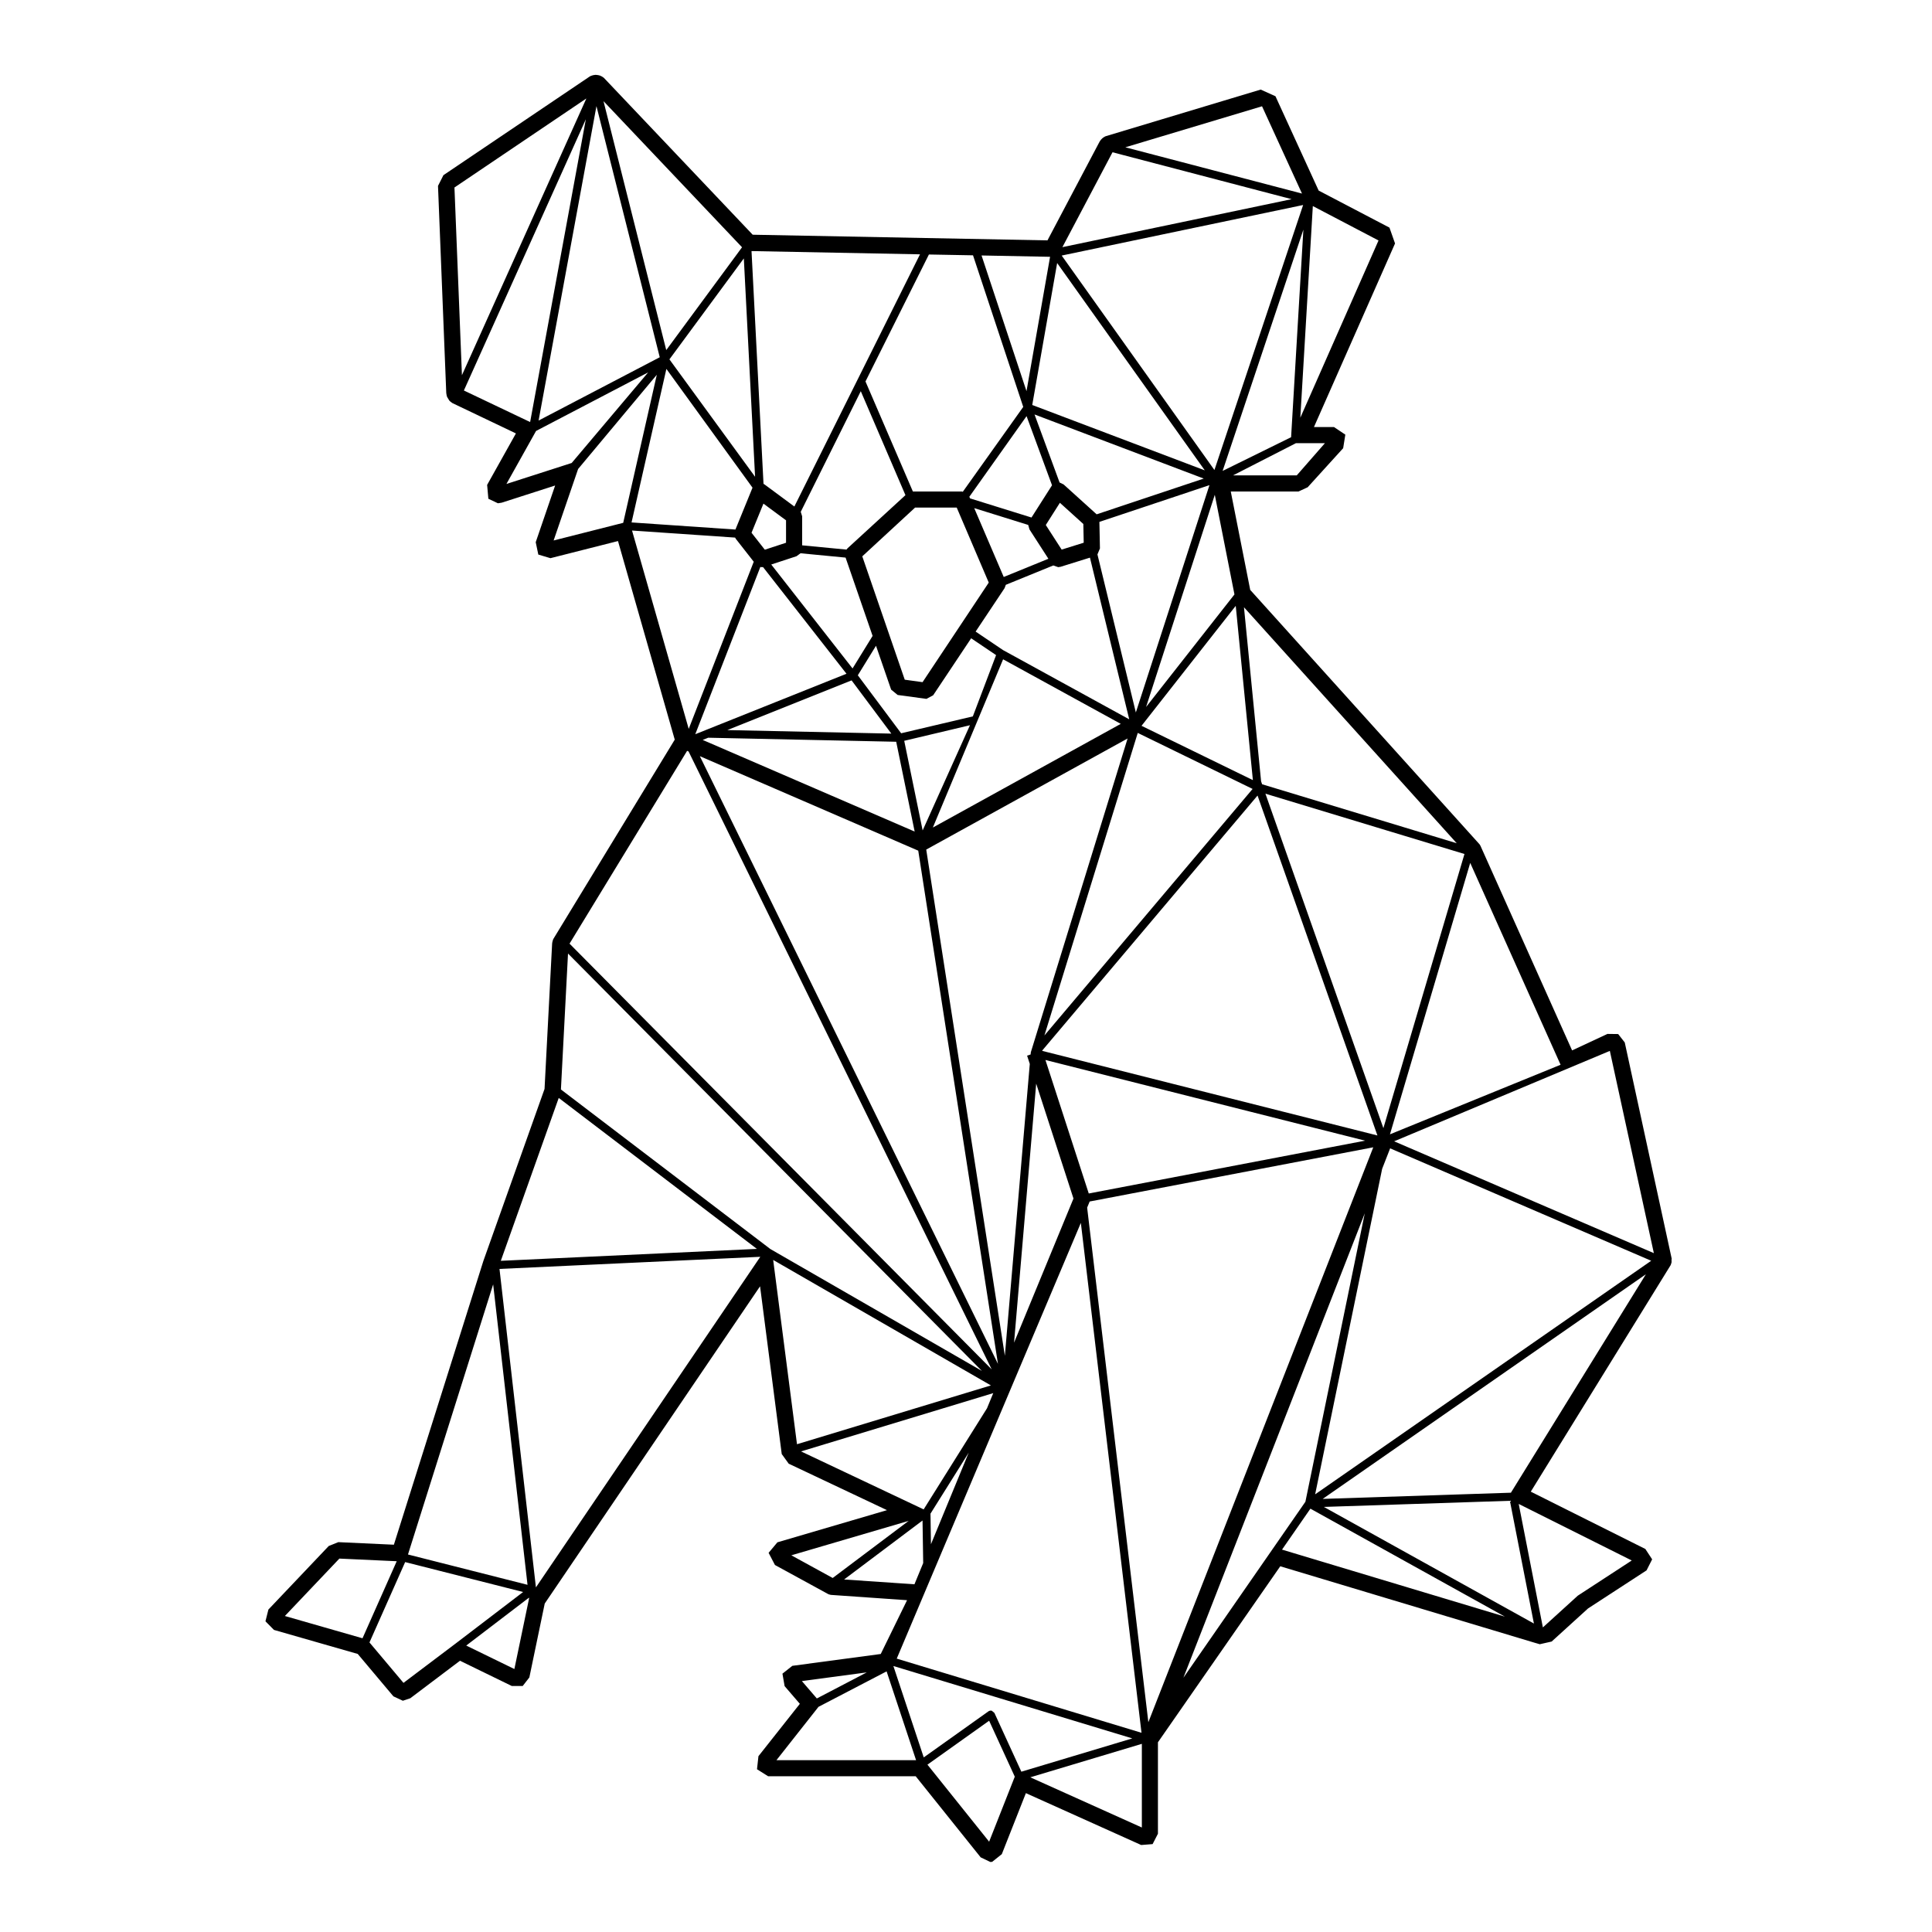 <?xml version="1.0" encoding="utf-8"?>
<!-- Designed by Vexels.com - 2019 All Rights Reserved - https://vexels.com/terms-and-conditions/  -->
<svg version="1.1" id="Layer_1" xmlns="http://www.w3.org/2000/svg" xmlns:xlink="http://www.w3.org/1999/xlink" x="0px" y="0px"
	 viewBox="0 0 1200 1200" enable-background="new 0 0 1200 1200" xml:space="preserve">
<path d="M343.675,583.234l-0.252,0.644l-0.352,1.285l-0.137,0.93l-4.708,90.271l-38,106.85v0.001l-55.578,176.231l-34.49-1.591
	l-5.955,2.381l-37.49,39.486l-1.83,7.293l5.289,5.357l52.025,14.919l22.151,26.336l5.875,2.734l4.62-1.549l30.867-23.296l32.21,15.7
	l6.738-0.01l4.136-5.325l9.552-45.892l133.741-197.05l13.463,104.192l4.334,5.995l61.049,28.858l-68.071,19.977l-5.461,6.531
	l3.939,7.558l33.104,18.087l0.54,0.202l1.084,0.276l47.332,3.298l-16.348,33.411l-54.907,7.353l-6.149,4.869l1.352,7.74
	l9.457,10.991l-25.716,32.516l-0.894,8.118l6.908,4.352h91.657l40.36,50.373l5.99,2.871l1.152-0.09l5.986-4.772l14.955-37.897
	l71.602,32.219l7.105-0.56l3.311-6.443v-56.801l75.981-109.317l158.715,47.705l0.121,0.021l2.325,0.689l7.395-1.667l22.599-20.546
	l36.351-23.662l3.474-6.852l-4.227-6.44l-71.156-35.593l86.804-140.58l0.147-0.308l0.395-1.209l0.117-0.507l-0.042-1.336l0.103-0.78
	l-29.154-134.286l-4.09-5.229l-6.647-0.079l-21.97,10.238l-56.952-127.156l-0.522-0.841L776.535,366.397l-12.085-61.132h42.092
	l5.675-2.613l22.045-24.274l1.346-8.407l-7.019-4.706h-12.48l50.371-114.05l-3.462-9.833l-43.977-23.009l-26.824-58.585
	l-9.183-4.153L686.69,84.627l-0.766,0.391l-1.021,0.688l-0.864,0.831l-0.593,0.74l-0.516,0.793l-32.329,61.23l-183.088-3.511
	l-92.469-97.47l0.001-0.001l-1.141-0.78l-1.166-0.562l-0.938-0.258l-1.186-0.183l-0.845-0.031l-1.322,0.189l-1.322,0.407
	l-0.716,0.334L275.423,108.8l-3.372,6.666l5.127,128.61l0.241,1.483l0.262,0.924l1.379,2.302l0.659,0.64l1.218,0.909l39.51,18.871
	l-17.878,31.973l0.764,8.603l5.936,2.812l2.348-0.368l33.19-10.67l-12.06,35.211l1.611,7.686l7.532,2.242l41.959-10.637
	l35.254,123.348L343.675,583.234L343.675,583.234z M716.731,96.143l-17.77-4.654l84.91-25.479l24.816,54.214L716.731,96.143
	L716.731,96.143z M979.982,991.11l-21.674,19.707l-15.009-76.69l70.209,35.118L979.982,991.11L979.982,991.11z M328.614,992.828
	l-9.126,43.836l-29.907-14.575l38.978-29.754L328.614,992.828L328.614,992.828z M225.162,1017.561l-48.225-13.831l33.857-35.661
	l35.616,1.641L225.162,1017.561L225.162,1017.561z M462.007,160.5l6.985,135.628l-53.202-72.926L462.007,160.5L462.007,160.5z
	 M576.96,158.073l27.397,0.505l31.193,94.158l-37.56,52.743l-0.458-0.214h-30.531l-29.432-68.334L576.96,158.073L576.96,158.073z
	 M609.659,158.679l42.561,0.827l-14.644,83.439L609.659,158.679L609.659,158.679z M714.279,436.028l-2.425,3.088l42.675-131.789
	l12.214,61.886L714.279,436.028L714.279,436.028z M1022.297,791.461l-83.847,135.686l-116.918,3.849L1022.297,791.461
	L1022.297,791.461z M556.982,1030.198L671.336,759.56l37.674,316.704L556.982,1030.198L556.982,1030.198z M392.267,324.495
	l21.64-95.363l53.495,73.774l-10.614,26.003L392.267,324.495L392.267,324.495z M534.65,242.976l27.737,64.572l-35.986,33.031
	l-0.647,0.783l-27.53-2.646v-18.051l-0.862-2.76L534.65,242.976L534.65,242.976z M641.143,251.545l15.473-88.164l91.691,128.762
	L641.143,251.545L641.143,251.545z M659.44,158.728l149.956-31.395l-55.095,164.607L659.44,158.728L659.44,158.728z M858.48,725.969
	l4.963-12.706l162.148,69.819L816.866,928.15L858.48,725.969L858.48,725.969z M525.207,346.335l16.782,48.639l-12.452,20.209
	l-50.501-64.554l15.687-5.146l2.502-1.836L525.207,346.335L525.207,346.335z M651.53,296.246l1.901,5.165l-12.758,20.026
	l-38.157-11.88l-0.442-1.009l35.542-50.081L651.53,296.246L651.53,296.246z M577.939,940.163l23.757-37.915l-23.461,56.908
	L577.939,940.163L577.939,940.163z M488.224,323.184v13.927l-13.187,4.316l-8.25-10.52l7.4-18.096L488.224,323.184L488.224,323.184z
	 M623.436,358.37l-18.33-42.769l33.526,10.438l0.792,2.791l11.758,18.226L623.436,358.37L623.436,358.37z M649.561,326.095
	l8.756-13.803l14.559,13.166l0.24,11.634l-13.703,4.273L649.561,326.095L649.561,326.095z M573.018,423.699l-11.065-1.529
	l-26.375-76.619l32.798-30.285h25.861l19.891,46.592L573.018,423.699L573.018,423.699z M623.951,365.329l0.784-2.09l29.48-12.022
	l3.057,1.054l1.488-0.227l18.223-5.683l24.385,100.357l-0.051,0.028l-78.282-42.947l-17.059-11.51L623.951,365.329L623.951,365.329z
	 M623.045,409.507l73.089,40.098l-116.723,64.392L623.045,409.507L623.045,409.507z M796.693,690.408L647.517,652.76l-0.059-0.181
	l-0.247,0.08L781.084,494.13l74.464,211.131L796.693,690.408L796.693,690.408z M666.756,744.432l-36.91,89.532l13.747-160.899
	L666.756,744.432L666.756,744.432z M676.251,741.296l-26.911-82.918l198.563,50.111L676.251,741.296L676.251,741.296z
	 M648.708,643.136l57.971-187.908l71.33,34.794L648.708,643.136L648.708,643.136z M681.641,344.355l1.55-3.712l-0.341-16.486
	l68.363-22.823l-45.719,141.19L681.641,344.355L681.641,344.355z M528.936,422.6l24.69,33.056l-101.872-2.191L528.936,422.6
	L528.936,422.6z M559.713,455.449L532.81,419.43l11.291-18.338l9.399,27.241l4.042,3.322l17.897,2.426l4.159-2.227l23.604-35.404
	l15.484,10.448l-14.438,38.063L559.713,455.449L559.713,455.449z M602.457,450.453l-29.384,65.341l-11.441-55.664L602.457,450.453
	L602.457,450.453z M700.379,458.683l-60.104,194.861l-0.153,1.417l-2.175,0.706l1.674,5.157l-15.488,181.271l-48.835-314.408
	L700.379,458.683L700.379,458.683z M713.263,1069.684L675.245,750.08l1.458-3.537l0.081-0.259l176.178-33.672L713.263,1069.684
	L713.263,1069.684z M726.666,289.291l21.001,7.956l-66.522,22.208l-20.52-18.557l-2.502-1.216l-15.561-42.251L726.666,289.291
	L726.666,289.291z M472.255,352.168l0.979,0.103l0.693-0.055l51.841,66.266l-93.919,37.557L472.255,352.168L472.255,352.168z
	 M439.887,458.21l116.762,2.511l11.465,55.775l-131.662-56.913L439.887,458.21L439.887,458.21z M434.682,469.669l135.66,58.697
	l49.511,318.755L434.682,469.669L434.682,469.669z M495.027,897.034l-14.795-114.458l135.244,77.931L495.027,897.034
	L495.027,897.034z M584.581,875.101l32.35-9.811l-3.886,9.428l-39.344,62.791l-76.157-36.013L584.581,875.101L584.581,875.101z
	 M813.921,937.057l120.808,67.07l-138.441-41.635L813.921,937.057L813.921,937.057z M952.743,1008.41l-130.471-72.435l115.549-3.803
	L952.743,1008.41L952.743,1008.41z M863.329,704.546l49.85-168.576l56.127,125.365L863.329,704.546L863.329,704.546z
	 M909.603,530.432l-50.355,170.284l-73.27-207.744L909.603,530.432L909.603,530.432z M889.162,519.014l-105.233-31.887l-0.642-1.826
	L772.65,377.174l132.147,146.577L889.162,519.014L889.162,519.014z M778.188,484.546l-69.159-33.735l58.51-74.515L778.188,484.546
	L778.188,484.546z M759.395,292.49l50.152-149.838l-7.621,128.907L759.395,292.49L759.395,292.49z M567.902,165.039l-74.515,149.569
	l-18.462-13.664l-0.698-0.424l-7.446-144.57l104.646,2.018L567.902,165.039L567.902,165.039z M413.82,217.448L374.844,62.826
	l86.047,90.761L413.82,217.448L413.82,217.448z M409.784,221.893L334.53,261.21l35.937-195.297L409.784,221.893L409.784,221.893z
	 M363.881,74.063l-34.607,188.078l-41.148-19.595L363.881,74.063L363.881,74.063z M456.568,333.905l0.542,0.883l11.051,14.115
	l-40.386,103.82l-35.211-123.196L456.568,333.905L456.568,333.905z M427.674,466.737l188.285,383.801L353.751,586.12l73.021-119.753
	L427.674,466.737L427.674,466.737z M609.887,851.516L478.49,775.802L348.397,676.69l4.404-84.428L609.887,851.516L609.887,851.516z
	 M308.643,818.16l19.009,166.197l-74.25-18.838l52.906-167.778L308.643,818.16L308.643,818.16z M310.245,788.158l161.986-7.539
	L332.868,985.953L310.245,788.158L310.245,788.158z M311.06,783.115l35.979-101.174l123.082,93.771L311.06,783.115L311.06,783.115z
	 M251.651,970.233l73.269,18.589l-41.594,31.751l-0.001,0.001l-32.717,24.69l-21.124-25.113L251.651,970.233L251.651,970.233z
	 M564.373,944.647l-47.169,35.468l-25.691-14.087L564.373,944.647L564.373,944.647z M524.286,981.045l48.717-36.631l0.413,26.431
	l-5.436,13.186L524.286,981.045L524.286,981.045z M538.362,1038.753l-31.01,16.188l-9.284-10.791L538.362,1038.753L538.362,1038.753
	z M508.38,1060.148l42.301-22.028l18.302,55.146H482.27L508.38,1060.148L508.38,1060.148z M573.753,1091.557l-18.858-56.767
	l148.391,44.963l-68.901,20.678l-16.73-36.487l-1.627-1.373l-0.646-0.085l-0.423,0.039l-0.477,0.136l-0.117,0.047l-0.434,0.241
	L573.753,1091.557L573.753,1091.557z M614.369,1068.777l15.934,34.748l-15.933,40.376l-38.316-47.843L614.369,1068.777
	L614.369,1068.777z M639.933,1103.92l69.291-20.795v51.975L639.933,1103.92L639.933,1103.92z M847.686,753.609L810.81,932.767
	l-20.595,29.703l-0.011,0.021l-55.174,79.586L847.686,753.609L847.686,753.609z M865.925,708.889l133.976-56.157l27.338,125.617
	L865.925,708.889L865.925,708.889z M765.859,295.265l39.06-20h18.015l-17.497,20H765.859L765.859,295.265z M807.652,259.452
	l7.771-131.462l40.802,21.372L807.652,259.452L807.652,259.452z M659.88,153.514l31.123-58.94l111.248,29.135L659.88,153.514
	L659.88,153.514z M364.202,61.159L286.917,233.04l-4.646-116.587L364.202,61.159L364.202,61.159z M332.961,267.671l69.615-36.372
	l-47.497,56.266l-40.53,13.031L332.961,267.671L332.961,267.671z M359.071,291.301l48.883-58.535l-20.871,91.977l-43.219,10.956
	L359.071,291.301L359.071,291.301z M371.344,52.014l-0.004-0.001l0.078-0.136L371.344,52.014L371.344,52.014z"/>
</svg>
